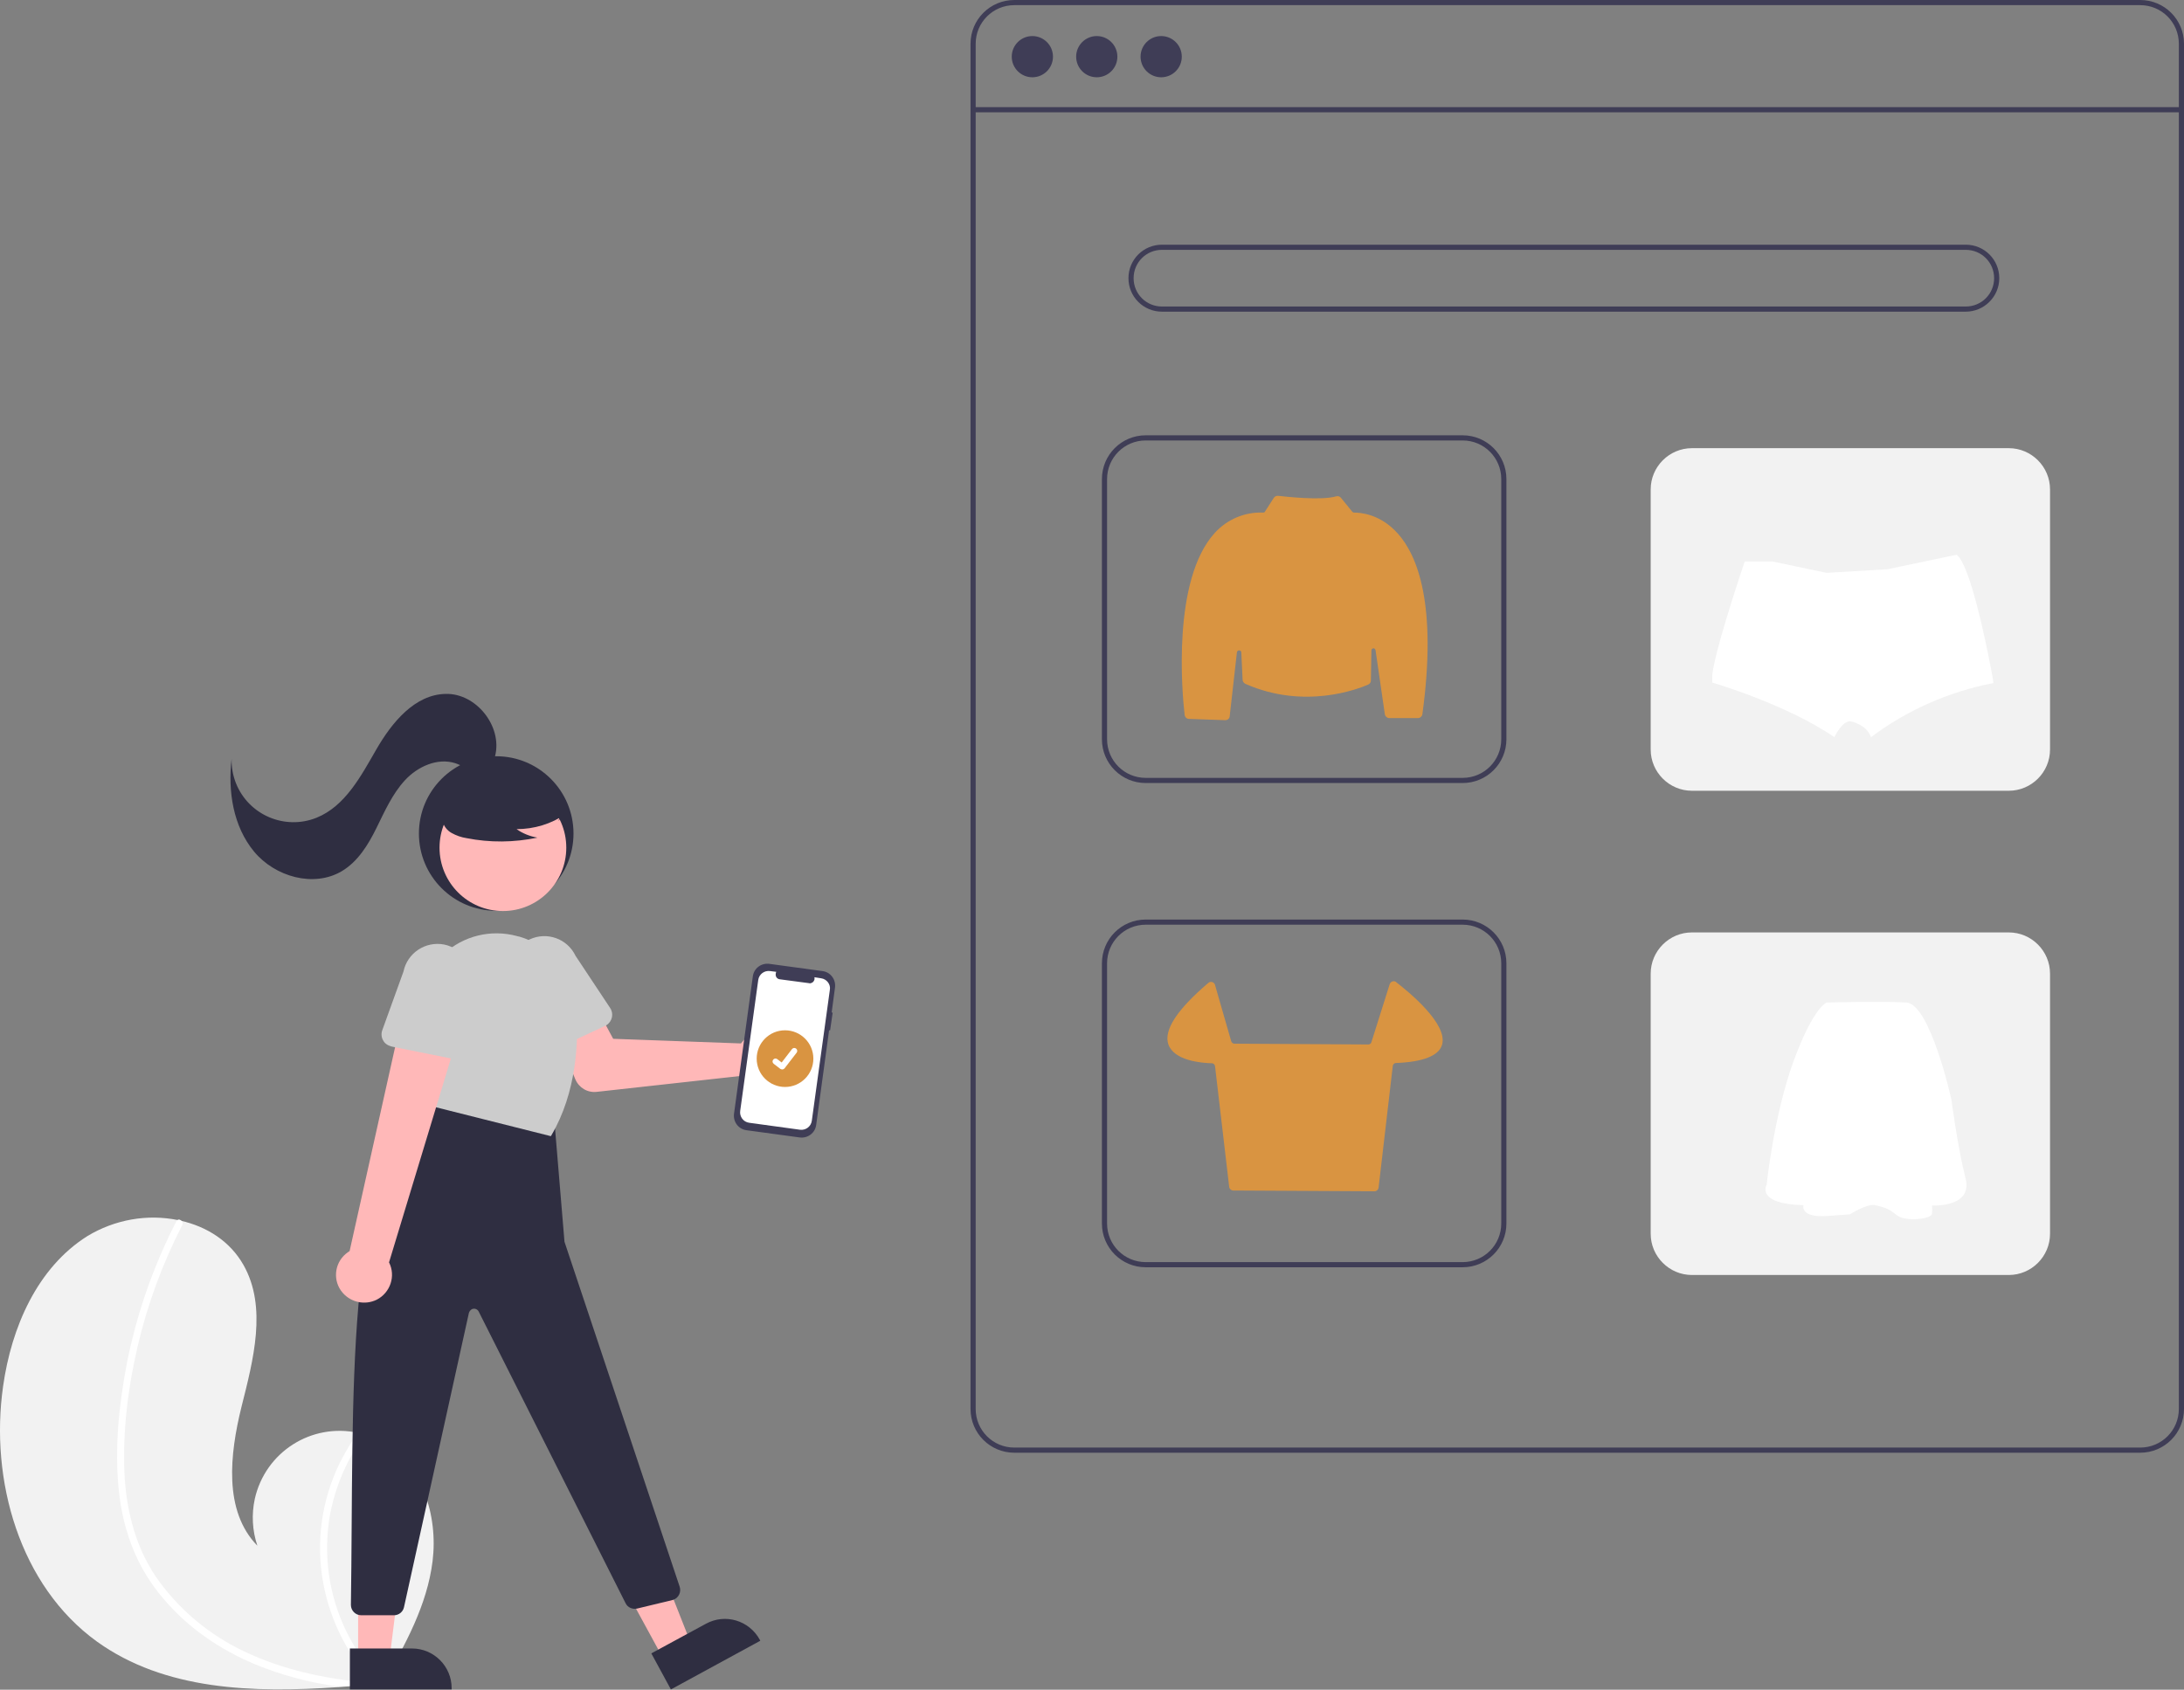 <?xml version="1.0" encoding="utf-8"?>
<!-- Generator: Adobe Illustrator 25.0.0, SVG Export Plug-In . SVG Version: 6.00 Build 0)  -->
<svg version="1.1" id="a03e49aa-1ede-49ab-95c4-f5a45b19bb50"
	 xmlns="http://www.w3.org/2000/svg" xmlns:xlink="http://www.w3.org/1999/xlink" x="0px" y="0px" viewBox="0 0 847.7 656"
	 style="enable-background:new 0 0 847.7 656;" xml:space="preserve">
<rect x="0" y="0" width="847.7" height="656" fill="#808080" stroke="none"/>
<style type="text/css">
	.st0{fill:#F2F2F2;}
	.st1{fill:#FFFFFF;}
	.st2{fill:#3F3D56;}
	.st3{fill:#D99441;}
	.st4{fill:#2F2E41;}
	.st5{fill:#FFB8B8;}
	.st6{fill:#CCCCCC;}
</style>
<path class="st0" d="M37.6,637.3c26.4,19,60.7,20,93.8,17.7c4.6-0.3,9.2-0.7,13.8-1.1c0,0,0.1,0,0.1,0c0.2,0,0.4,0,0.6-0.1
	c0.9-0.1,1.9-0.2,2.8-0.3l-0.2,0.4l-0.7,1.3c0.2-0.4,0.5-0.9,0.7-1.3c0.1-0.1,0.2-0.3,0.2-0.4c8.6-14.9,17.1-30.4,19.2-47.4
	c2.2-17.7-4.1-37.7-19.6-46.4c-2-1.1-4.2-2-6.4-2.7c-0.9-0.3-1.9-0.5-2.8-0.7c-18.2-4-36.1,7.4-40.2,25.6c-1.3,6-1,12.3,1,18.2
	c-13.2-13.5-10.7-35.5-6.2-53.8c4.6-18.3,10.1-38.8,0.8-55.2c-5.2-9.2-14.2-14.9-24.4-17.2c-0.3-0.1-0.6-0.1-0.9-0.2
	c-12.1-2.5-24.7-0.2-35.3,6.2c-19.5,12.3-29.5,35.5-32.7,58.3C-4,574.7,7.6,615.6,37.6,637.3z"/>
<path class="st1" d="M46.1,578.5c0.8,8.1,2.7,16,5.8,23.5c2.8,6.7,6.6,12.9,11.3,18.4c9.5,11.4,22.1,20,35.7,25.7
	c10.4,4.3,21.4,7.2,32.5,8.7c4.6-0.3,9.2-0.7,13.8-1.1c0,0,0.1,0,0.1,0c0.2,0,0.4,0,0.6-0.1c0.9-0.1,1.9-0.2,2.8-0.3l-0.2,0.4
	l-0.7,1.3c0.2-0.4,0.5-0.9,0.7-1.3c0.1-0.1,0.2-0.3,0.2-0.4c-17-16.9-24.7-41-20.7-64.7c2.1-11.6,6.8-22.5,13.9-31.9
	c-0.9-0.3-1.9-0.5-2.8-0.7c-2.7,3.7-5,7.6-7.1,11.7c-7.2,14.6-9.5,31.1-6.5,47.1c2.7,14.5,9.5,27.9,19.6,38.6
	c-0.9-0.1-1.8-0.1-2.6-0.2c-16.5-1.4-33-5-48-12.2c-12.8-6.1-23.9-15.2-32.4-26.6C53,602.2,49,587.1,48.3,571.8
	c-0.7-16.4,1.4-33.1,5.1-49c3.8-16.3,9.6-32.1,17.3-47.1c0.4-0.7,0.1-1.6-0.6-2c-0.3-0.2-0.6-0.3-0.9-0.2c-0.3,0.1-0.6,0.3-0.7,0.6
	c-0.9,1.8-1.9,3.7-2.8,5.6c-7.4,15.5-12.9,31.9-16.3,48.8C46.2,544.9,44.4,562,46.1,578.5z"/>
<path class="st2" d="M830.7,564h-437c-9.4,0-17-7.6-17-17V17c0-9.4,7.6-17,17-17h437c9.4,0,17,7.6,17,17v530
	C847.7,556.4,840.1,564,830.7,564z M393.7,2c-8.3,0-15,6.7-15,15v530c0,8.3,6.7,15,15,15h437c8.3,0,15-6.7,15-15V17
	c0-8.3-6.7-15-15-15H393.7z"/>
<rect x="377.7" y="41.6" class="st2" width="469" height="2"/>
<circle class="st2" cx="400.7" cy="22" r="8"/>
<circle class="st2" cx="425.7" cy="22" r="8"/>
<circle class="st2" cx="450.7" cy="22" r="8"/>
<path class="st2" d="M763,121H451c-7.2,0-13-5.8-13-13s5.8-13,13-13h312c7.2,0,13,5.8,13,13S770.1,121,763,121z M451,97
	c-6.1,0-11,4.9-11,11s4.9,11,11,11h312c6.1,0,11-4.9,11-11s-4.9-11-11-11H451z"/>
<path class="st2" d="M567.7,304h-123c-9.4,0-17-7.6-17-17V186c0-9.4,7.6-17,17-17h123c9.4,0,17,7.6,17,17v101
	C584.7,296.4,577.1,304,567.7,304z M444.7,171c-8.3,0-15,6.7-15,15v101c0,8.3,6.7,15,15,15h123c8.3,0,15-6.7,15-15V186
	c0-8.3-6.7-15-15-15H444.7z"/>
<path class="st0" d="M656.7,174h123c8.8,0,16,7.2,16,16v101c0,8.8-7.2,16-16,16h-123c-8.8,0-16-7.2-16-16V190
	C640.7,181.2,647.9,174,656.7,174z"/>
<path class="st2" d="M567.7,492h-123c-9.4,0-17-7.6-17-17V374c0-9.4,7.6-17,17-17h123c9.4,0,17,7.6,17,17v101
	C584.7,484.4,577.1,492,567.7,492z M444.7,359c-8.3,0-15,6.7-15,15v101c0,8.3,6.7,15,15,15h123c8.3,0,15-6.7,15-15V374
	c0-8.3-6.7-15-15-15H444.7z"/>
<path class="st0" d="M656.7,362h123c8.8,0,16,7.2,16,16v101c0,8.8-7.2,16-16,16h-123c-8.8,0-16-7.2-16-16V378
	C640.7,369.2,647.9,362,656.7,362z"/>
<path class="st3" d="M475.6,279.6C475.6,279.6,475.5,279.6,475.6,279.6l-14.1-0.5c-0.9,0-1.6-0.7-1.7-1.6c-1-8.6-4.9-52.4,11.7-70.6
	c4.8-5.3,11.7-8.2,18.8-7.9c0.3,0,0.6-0.1,0.7-0.4l3.4-5.3c0.4-0.6,1.1-0.9,1.8-0.8c2.7,0.3,16.6,1.9,22.4,0.2
	c0.7-0.2,1.5,0,1.9,0.6l4.4,5.4c0.2,0.2,0.4,0.3,0.6,0.3c2.3,0,10.2,0.4,17.1,8.2c7.5,8.4,15.3,27.4,9.5,70
	c-0.1,0.9-0.9,1.6-1.8,1.6h-11c-0.9,0-1.7-0.7-1.8-1.6l-3.6-24.8c-0.1-0.4-0.5-0.8-0.9-0.7c-0.4,0.1-0.7,0.4-0.7,0.8l-0.2,11.7
	c0,0.7-0.4,1.3-1.1,1.6c-3.9,1.7-24.7,9.8-47.6-0.3c-0.6-0.3-1.1-0.9-1.1-1.6l-0.5-10.6c0-0.5-0.4-0.8-0.9-0.8
	c-0.4,0-0.7,0.3-0.8,0.7l-2.8,24.8C477.3,278.9,476.5,279.6,475.6,279.6z"/>
<path class="st3" d="M533.5,462.5L533.5,462.5l-54.8-0.3c-0.8,0-1.5-0.6-1.6-1.4l-5.5-46.9c-0.1-0.6-0.6-1.1-1.2-1.1
	c-4.4-0.1-14.7-1.1-16.9-7.3c-1.9-5.5,3.3-13.5,15.5-23.9c0.7-0.6,1.7-0.5,2.3,0.2c0.2,0.2,0.3,0.4,0.3,0.6l6.3,21.9
	c0.2,0.5,0.7,0.9,1.2,0.9l52,0.3c0.6,0,1.1-0.4,1.2-0.9l7.1-22.5c0.3-0.9,1.2-1.3,2-1.1c0.2,0.1,0.4,0.1,0.5,0.3
	c4.8,3.7,20.3,16.3,17.8,24.4c-1.3,4.2-7.4,6.6-17.9,7c-0.6,0-1.1,0.5-1.2,1.1l-5.5,47.2C535,461.9,534.3,462.5,533.5,462.5z"/>
<path class="st1" d="M773.7,265.2c-17.2,3.3-33.5,10.5-47.5,21c-0.7-1.9-2-3.5-3.8-4.5c-1.2-0.7-2.5-1.3-3.8-1.6
	c-1.2-0.3-2.4,0.4-3.5,1.5c-1.3,1.4-2.3,2.9-3.1,4.6c-18.8-12.9-47.4-21.2-47.4-21.2v-2.6c0-0.6,0.1-1.2,0.2-1.8
	c0.1-0.7,0.2-1.3,0.4-2.1c2.4-12.3,12-40.5,12-40.5h10.8l21,4.4l23.6-1.4l23.8-5l3.1-0.6c5.1,4,11,32.3,13.3,44.3
	c0.3,1.5,0.5,2.8,0.7,3.7C773.6,264.5,773.7,265.2,773.7,265.2z"/>
<path class="st1" d="M709.1,389.2L709.1,389.2c0,0-5,1.3-12.8,22.4S685.7,460,685.7,460s-4.4,7.4,14.3,7.9c0,0-1.5,4.9,9.1,4.2
	s9-0.7,9-0.7s6.8-4.3,9.8-3.5s4.9,1,8.2,3.8s13.7,1.6,13.8-0.5c0.1-1,0.1-2.1,0-3.2c0,0,16,1,13-10.6s-5.5-30.6-5.5-30.6
	s-8.2-37.1-17.5-37.6S709.1,389.2,709.1,389.2z"/>
<circle class="st4" cx="192.6" cy="323.6" r="30"/>
<circle class="st5" cx="195.2" cy="329.1" r="24.6"/>
<path class="st5" d="M288.7,403.8c-0.4,0.4-0.7,0.8-1.1,1.3l-49.6-1.8l-5.7-10.6l-17.2,6.5l8.2,19.8c1.4,3.3,4.7,5.3,8.3,4.9
	l56.1-6.2c3.5,4.6,10.1,5.4,14.7,1.9s5.4-10.1,1.9-14.7c-3.5-4.6-10.1-5.4-14.7-1.9C289.3,403.2,289,403.5,288.7,403.8L288.7,403.8z
	"/>
<path class="st6" d="M208.6,408.7c-1.3-0.6-2.2-1.7-2.6-3l-6.9-23.2c-3.1-6.7-0.2-14.7,6.5-17.8c6.7-3.1,14.6-0.3,17.8,6.4
	l13.4,20.2c1.5,2.2,0.9,5.2-1.4,6.7c-0.2,0.1-0.4,0.2-0.6,0.3l-22,10.3C211.4,409.3,209.9,409.3,208.6,408.7z"/>
<polygon class="st5" points="257.4,643.9 268.2,638.1 250.7,593.7 234.8,602.4 "/>
<path class="st4" d="M252.8,641.9l21.2-11.5l0,0c7.5-4.1,16.8-1.3,20.9,6.2c0,0,0,0,0,0l0.2,0.4l-34.7,18.9L252.8,641.9z"/>
<polygon class="st5" points="139,644 151.2,644 157.1,596.7 139,596.7 "/>
<path class="st4" d="M135.8,640l24.1,0h0c8.5,0,15.4,6.9,15.4,15.4c0,0,0,0,0,0v0.5l-39.5,0L135.8,640z"/>
<path class="st4" d="M215.1,434.1l4,48L263.8,616c0.7,2.1-0.4,4.4-2.5,5.1c-0.1,0-0.2,0.1-0.3,0.1l-13.7,3.3
	c-1.8,0.4-3.7-0.4-4.5-2.1l-57-113.2c-0.5-1-1.7-1.4-2.7-0.9c-0.5,0.3-0.9,0.8-1.1,1.4L156.8,624c-0.4,1.8-2,3.1-3.9,3.1h-12.7
	c-2.2,0-4-1.8-4-4c0,0,0,0,0-0.1c1.2-79.3-2.7-169.7,27.9-183.9l5-13L215.1,434.1z"/>
<path class="st6" d="M167.7,429.5l-5.2-31.2c-1.7-10.4,1.9-20.9,9.8-28c7.6-7,18.3-9.6,28.3-6.9c0.3,0.1,0.6,0.2,0.9,0.2
	c12.4,3.6,21.3,14.5,22.2,27.3c1,13.5,0.1,33.2-9.7,49.9l-0.2,0.3L167.7,429.5z"/>
<path class="st4" d="M219.6,316c-5.6,3.9-12.3,5.9-19.1,5.9c2.4,1.7,5.2,2.8,8.1,3.3c-9.1,1.9-18.4,2-27.5,0.2c-2-0.3-4-1-5.8-2
	c-1.8-1-3.1-2.7-3.6-4.8c-0.6-3.4,2.1-6.6,4.9-8.7c8.7-6.4,19.8-8.7,30.2-6c3.4,0.9,6.8,2.3,9,5.1s2.8,6.9,0.8,9.7L219.6,316z"/>
<path class="st4" d="M192.2,293.4c2.8-11.5-7.4-24.3-19.2-24c-12,0.2-20.9,11.1-26.9,21.5S134,313,122.8,317.5
	c-12.3,4.9-26.3-1.1-31.2-13.4c-1.2-3-1.8-6.3-1.7-9.5c-1.5,12.6,0.6,26.2,8.7,36s23.2,14.1,34.1,7.6c6.2-3.7,10.2-10.2,13.4-16.7
	s6.2-13.3,11.1-18.6s12.6-8.8,19.5-6.6c2.7,0.9,5.2,2.6,8,3.1s6.4-0.8,6.8-3.7L192.2,293.4z"/>
<path class="st5" d="M133,501.9c-3.9-4.5-3.3-11.3,1.2-15.1c0.5-0.4,1-0.8,1.5-1.1l21.3-95.5l21.6,8.9L151,490.1
	c2.7,5.3,0.5,11.8-4.8,14.5C141.7,506.8,136.3,505.7,133,501.9L133,501.9z"/>
<path class="st6" d="M148.7,403.9c-0.7-1.2-0.8-2.7-0.3-4l8.2-22.7c1.5-7.2,8.5-11.9,15.8-10.5c7.2,1.5,11.9,8.5,10.5,15.7
	l-1.2,24.2c-0.1,2.7-2.4,4.7-5.1,4.6c-0.2,0-0.5,0-0.7-0.1l-23.9-4.8C150.5,405.9,149.3,405.1,148.7,403.9z"/>
<path id="b06866c4-d0b9-420f-a9d2-389dd10be0a8" class="st2" d="M323.2,393.1l-0.4,0l1.3-9.7c0.4-3.1-1.7-6-4.9-6.4l-20.6-2.8
	c-3.1-0.4-6,1.7-6.4,4.9l-7.3,53.3c-0.4,3.1,1.7,6,4.9,6.4l20.6,2.8c3.1,0.4,6-1.7,6.4-4.9l5-36.7l0.4,0L323.2,393.1z"/>
<path id="fb337c3c-e64d-4daa-8f83-1de4a3033e68" class="st1" d="M318.7,379.8l-2.6-0.4c0.3,1-0.4,2.1-1.4,2.3
	c-0.2,0.1-0.5,0.1-0.7,0l-11.3-1.5c-1.1-0.1-1.8-1.1-1.6-2.2c0-0.2,0.1-0.5,0.2-0.7l-2.4-0.3c-2.2-0.3-4.3,1.2-4.6,3.5l0,0l-7,50.8
	c-0.3,2.2,1.2,4.3,3.5,4.6c0,0,0,0,0,0l19.7,2.7c2.2,0.3,4.3-1.2,4.6-3.5l0,0l0,0l7-50.8C322.5,382.2,320.9,380.1,318.7,379.8
	L318.7,379.8z"/>
<circle class="st3" cx="304.7" cy="411" r="11"/>
<path class="st1" d="M303.6,415.2c-0.2,0-0.5-0.1-0.7-0.2l0,0l-2.6-2c-0.5-0.4-0.6-1.1-0.2-1.6c0.4-0.5,1.1-0.6,1.6-0.2c0,0,0,0,0,0
	l1.7,1.3l4-5.2c0.4-0.5,1.1-0.6,1.6-0.2c0,0,0,0,0,0l0,0l0,0c0.5,0.4,0.6,1.1,0.2,1.6l-4.7,6.1C304.3,415,304,415.2,303.6,415.2z"/>
</svg>
